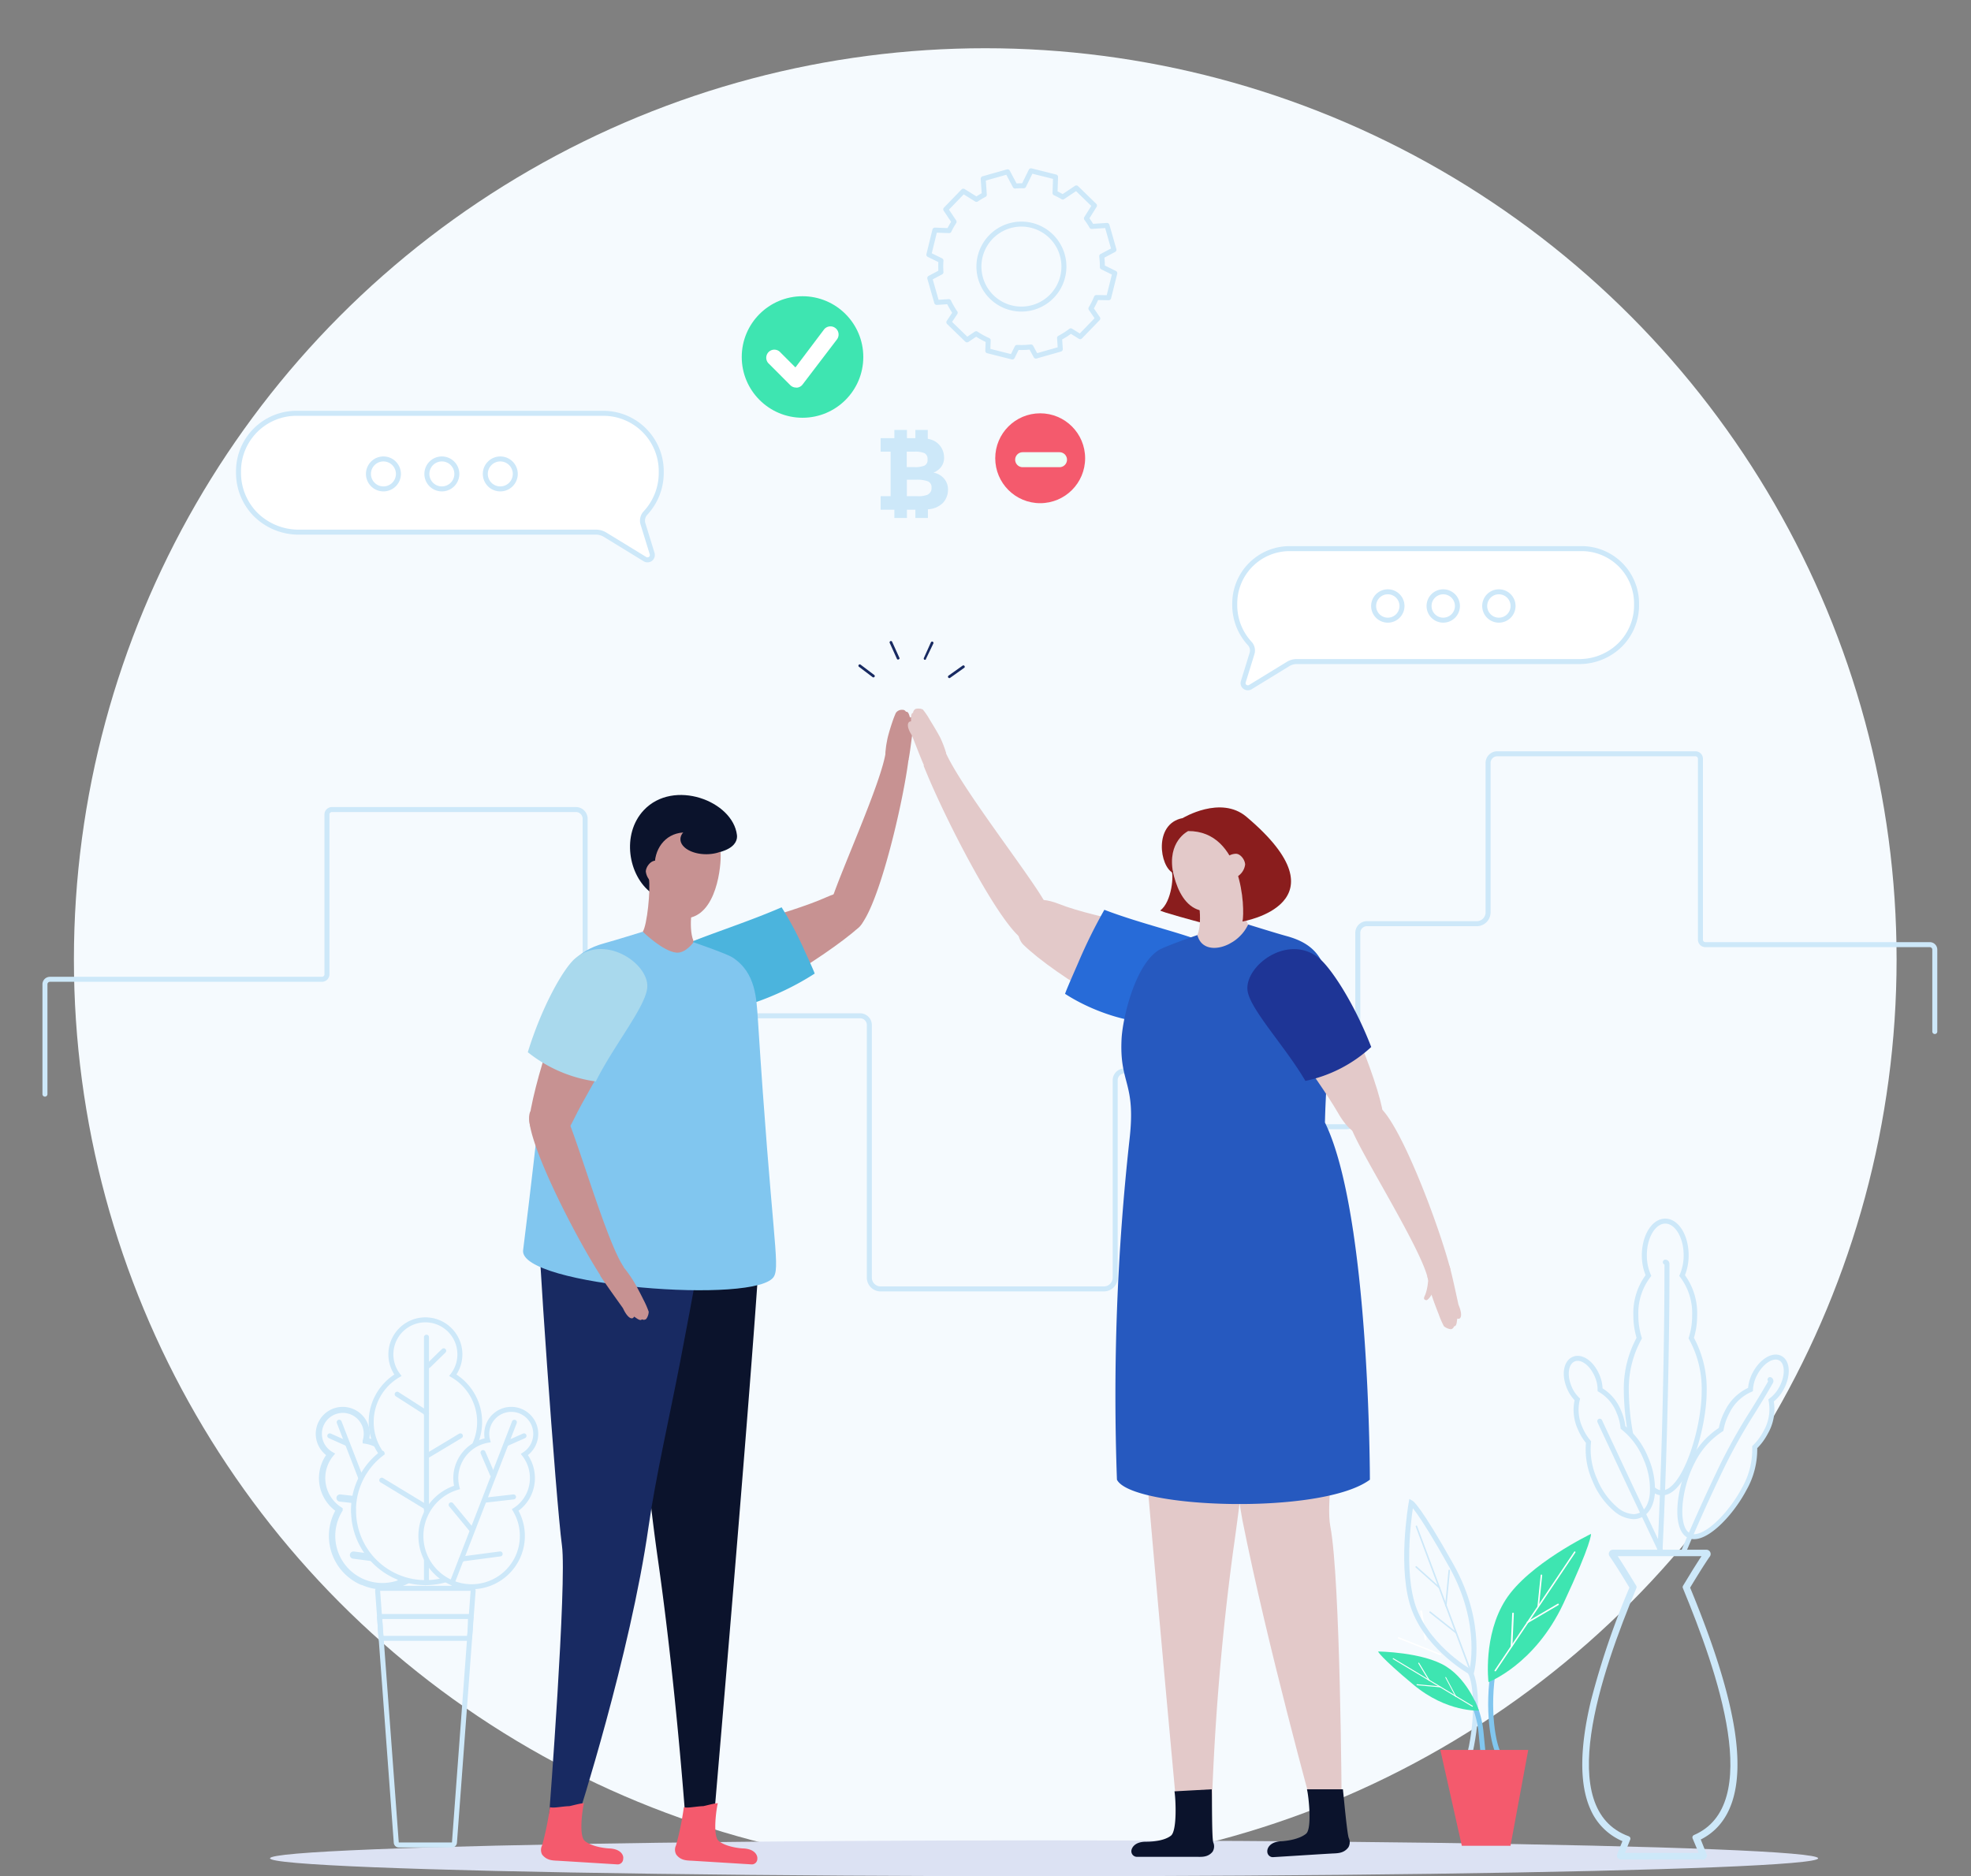 <svg id="Layer_1" data-name="Layer 1" xmlns="http://www.w3.org/2000/svg" viewBox="0 0 394.68 375.78"><rect x="0" y="0" width="394.68" height="375.78" fill="#808080" stroke="none"/><defs><style>.cls-1,.cls-22,.cls-6{fill:#f5fafe;}.cls-2,.cls-21,.cls-23,.cls-25{fill:none;}.cls-2,.cls-21,.cls-22,.cls-23,.cls-5,.cls-6{stroke:#cde8f9;}.cls-19,.cls-2,.cls-21,.cls-22,.cls-25,.cls-5,.cls-6{stroke-linecap:round;}.cls-2,.cls-5,.cls-6{stroke-linejoin:round;}.cls-3{fill:#3ee5b1;}.cls-4,.cls-5{fill:#fff;}.cls-7{fill:#dce2f3;}.cls-8{fill:#182a62;}.cls-9{fill:#0b132c;}.cls-10{fill:#c79292;}.cls-11{fill:#4bb4dd;}.cls-12,.cls-19{fill:#81c6ef;}.cls-13{fill:#a9d9ed;}.cls-14{fill:#f45a6d;}.cls-15{fill:#e3c9c9;}.cls-16{fill:#276bd8;}.cls-17{fill:#2659bf;}.cls-18{fill:#1e3596;}.cls-19{stroke:#ecfff7;stroke-width:3px;}.cls-19,.cls-21,.cls-22,.cls-23,.cls-25{stroke-miterlimit:10;}.cls-20{fill:#8a1d1d;}.cls-24{fill:#cde8f9;}.cls-25{stroke:#81c6ef;}</style></defs><circle class="cls-1" cx="197.29" cy="192.15" r="182.49"/><path class="cls-2" d="M9,219.14v-22a1,1,0,0,1,1-1H64.47a1,1,0,0,0,1-1v-32a1,1,0,0,1,1-1h48.81a1.85,1.85,0,0,1,1.89,1.81v48.31a2.26,2.26,0,0,0,2.31,2.22h17.35a2.27,2.27,0,0,0,2.31-2.22v-7a1.84,1.84,0,0,1,1.88-1.81h31.17a1.85,1.85,0,0,1,1.89,1.81v50.67a2.26,2.26,0,0,0,2.31,2.22H221a2.26,2.26,0,0,0,2.31-2.22V216.31a1.85,1.85,0,0,1,1.89-1.81h25.3a1.84,1.84,0,0,1,1.88,1.81v7.14a2.27,2.27,0,0,0,2.32,2.22h14.87a2.27,2.27,0,0,0,2.32-2.22V186.81a1.84,1.84,0,0,1,1.88-1.81h21.9a2.27,2.27,0,0,0,2.31-2.22v-30a1.84,1.84,0,0,1,1.88-1.81H339.5a1,1,0,0,1,1,1v36.23a1,1,0,0,0,1,1h44.93a1,1,0,0,1,1,1V206.6"/><circle class="cls-3" cx="160.7" cy="71.5" r="12.17"/><path class="cls-4" d="M159.4,77.62a1.63,1.63,0,0,1-1.14-.47L154,72.88a1.62,1.62,0,1,1,2.28-2.29l3,3L165,66a1.62,1.62,0,0,1,2.58,2l-6.86,9a1.58,1.58,0,0,1-1.18.64Z"/><path class="cls-5" d="M249.84,137.75a.94.94,0,0,1-.57-.2.92.92,0,0,1-.31-1l1.75-5.67a2.06,2.06,0,0,0-.46-2,11.31,11.31,0,0,1-3-7.7v-.3a11,11,0,0,1,11-11h58.46a11,11,0,0,1,11,11v.3a11.2,11.2,0,0,1-3.31,8,11.62,11.62,0,0,1-8,3.32H259.66a3.3,3.3,0,0,0-1.73.49l-7.61,4.66A1,1,0,0,1,249.84,137.75Z"/><circle class="cls-6" cx="300.14" cy="121.37" r="2.44"/><path class="cls-5" d="M300.14,124.21a2.84,2.84,0,1,1,2.84-2.84A2.84,2.84,0,0,1,300.14,124.21Z"/><path class="cls-5" d="M289,124.21a2.84,2.84,0,1,1,2.84-2.84A2.84,2.84,0,0,1,289,124.21Z"/><circle class="cls-6" cx="277.9" cy="121.37" r="2.44"/><path class="cls-5" d="M277.9,124.21a2.84,2.84,0,1,1,2.84-2.84A2.84,2.84,0,0,1,277.9,124.21Z"/><path class="cls-5" d="M129.17,112l-8-4.9a3.47,3.47,0,0,0-1.83-.52H59.66a12.25,12.25,0,0,1-8.42-3.48,11.86,11.86,0,0,1-3.48-8.42v-.31A11.6,11.6,0,0,1,59.34,82.78h61.49a11.6,11.6,0,0,1,11.58,11.59v.31a11.83,11.83,0,0,1-3.17,8.09,2.23,2.23,0,0,0-.49,2.15l1.85,6a1,1,0,0,1-.33,1,1,1,0,0,1-.6.21A.91.91,0,0,1,129.17,112Z"/><path class="cls-2" d="M73.78,94.92a3,3,0,1,1,3,3A3,3,0,0,1,73.78,94.92Z"/><path class="cls-2" d="M85.48,94.92a3,3,0,1,1,3,3A3,3,0,0,1,85.48,94.92Z"/><path class="cls-2" d="M97.18,94.92a3,3,0,1,1,3,3A3,3,0,0,1,97.18,94.92Z"/><ellipse class="cls-7" cx="209.07" cy="372.19" rx="155" ry="3.59"/><path class="cls-8" d="M180.08,132a.26.26,0,0,0,0-.29l-1.43-3.16a.26.26,0,0,0-.35-.14.27.27,0,0,0-.14.36l1.43,3.16a.25.25,0,0,0,.44.07Z"/><path class="cls-8" d="M175.09,135.59v0a.27.27,0,0,0,0-.38l-2.76-2.09a.27.27,0,0,0-.33.43l2.76,2.09A.28.28,0,0,0,175.09,135.59Z"/><path class="cls-8" d="M185.4,132.08a.16.16,0,0,0,0-.07l1.5-3.13a.28.28,0,0,0-.13-.36.28.28,0,0,0-.36.13L185,131.78a.27.27,0,0,0,.12.36A.29.29,0,0,0,185.4,132.08Z"/><path class="cls-8" d="M193.13,133.72a.29.29,0,0,0,0-.34.27.27,0,0,0-.38-.06l-2.81,2a.27.27,0,0,0,.32.44l2.81-2Z"/><path class="cls-9" d="M147.57,167.25c.19,1.51-.95,5.31-15.45,3.43-1.52,2.6-1.74,8.12-1.74,8.12-4.55-3.41-6-11.7-1.46-16.54C134.88,155.94,146.75,160.4,147.57,167.25Z"/><path class="cls-9" d="M127.29,244.08s-1.11,17,0,23.57c.37,2.21,1.29,22.49,4.46,44.73,3.68,25.76,5.59,53.07,5.59,53.07a4.69,4.69,0,0,0,5.53-.16S153.09,246.83,152.42,242C149.43,243.34,136.32,244.67,127.29,244.08Z"/><path class="cls-10" d="M182.27,143.7c-.15.06-.22-1.27-.86-1.14a.72.72,0,0,0-.69-.39,1.45,1.45,0,0,0-1.34.63,21,21,0,0,0-.76,2c-.06.16-.84,2.53-1,3.61a15.15,15.15,0,0,0-.32,2.71,29,29,0,0,0,4.62,1.11c.33-1.52.87-6.29.91-6.4C183.46,144,182.87,143.45,182.27,143.7Z"/><path class="cls-10" d="M165.41,179.73c-7.63,3.41-24.33,7.35-29,9.87-.85.46,4.12,10.34,5.56,11.64,3.32,3,23.58-9.74,30-15.49C174.35,183.57,174.77,175.54,165.41,179.73Z"/><path class="cls-11" d="M156.51,181.72c-7.5,3.27-16.81,6.1-20.11,7.88-.85.46,2.12,13,6.74,13,3,0,11.86-2.34,20-7.61-.36-1-1.81-4.08-2.26-5.1A65.1,65.1,0,0,0,156.51,181.72Z"/><path class="cls-10" d="M166.15,181.49a3.33,3.33,0,0,0-.09,1.08c.11,1.81,1.38,4.22,5,3.64,3.93-.64,9.62-24.23,10.87-34.13-1.25-.05-2.65-1.14-4.53-1.75C176.75,156.36,167.65,175.94,166.15,181.49Z"/><path class="cls-8" d="M107.73,242c-.36,2.6,3.6,58.76,4.8,67.57,1,7.42-2.55,53.72-2.55,53.72.06.2,3.13,2.47,5.66,1,0,0,10.54-32.7,14.22-58.46,1.41-9.89,4.16-21.8,6.36-33.19,2.52-13.07,4.82-26,4.82-26C132,247.32,110.73,243.34,107.73,242Z"/><path class="cls-10" d="M129.93,175.79c.37,2.51-.35,9.5-1.22,10.82,2.09,4.62,9.43,6.36,10.16,1.87-1.2-2.93,0-8.38.06-8.9C137.07,179.86,130.56,176.25,129.93,175.79Z"/><path class="cls-10" d="M136.77,166.74c-3.68.25-5.89,3.45-5.65,7.1,0,0,.26,3.78.26,3.78.19,2.75,4.72,6.78,7.08,6.11,5.58-1.59,6.07-12,5.8-13.2C143.5,167.3,140.19,166.51,136.77,166.74Z"/><path class="cls-12" d="M146.71,191.78c-1.21-.79-7.84-3.06-7.84-3.06s-1.56,2.23-3.41,2.08c-2.68-.22-6.75-4.19-6.75-4.19s-5.73,1.78-7.66,2.3c-5.8,1.57-8.21,5-10.3,11.49-.65,2-3,26.16-6,50-.89,7.16,47.36,11,50.27,5.19,1.19-2.35-.52-8.6-3.25-51.3C151.46,200,151.38,194.84,146.71,191.78Z"/><path class="cls-10" d="M129.32,174.54a3.25,3.25,0,0,0,1.87,2.58c.41-1,1.25-3,1.6-4.2a3.19,3.19,0,0,0-1.53-.53C130.31,172.36,129.35,173.59,129.32,174.54Z"/><path class="cls-10" d="M128.83,260.28c-.09-.19-1.44-2.91-2.17-4a24.48,24.48,0,0,0-2-2.73,24.62,24.62,0,0,0-4.47,1.92c1,1.63,4.5,6.43,4.56,6.56,1,2.15,1.93,2.32,2.2,1.7.06-.15,1.2,1.05,1.59.51a.78.78,0,0,0,.86-.07,2.62,2.62,0,0,0,.5-1.45A17.7,17.7,0,0,0,128.83,260.28Z"/><path class="cls-10" d="M129.62,197.67c.36-.89-8.66-4.94-10.6-5-4.48-.16-11.78,22.63-13,31.14-.45,3.24,4.39,9.65,8.86.42C118.56,216.69,127.66,202.61,129.62,197.67Z"/><path class="cls-13" d="M115.13,192c-2.27,1.94-6.59,9.47-9.44,18.74a27.79,27.79,0,0,0,13.62,5.86c3.63-7.32,10.2-15.22,10.31-19C129.76,192.82,121,187,115.13,192Z"/><path class="cls-10" d="M112.48,221.94c-1.25-1.29-3.8-2.29-6.15.5-2.57,3,8.79,25.31,14.3,33.63a18.81,18.81,0,0,1,4.28-2.29c-3.45-5-9.3-25.77-11.79-30.95A3.24,3.24,0,0,0,112.48,221.94Z"/><path class="cls-14" d="M122.11,370.22c-.47,0-3.45-.24-5-1.5-1.23-1-.5-6.29-.18-7.56-.66,0-2.25.45-2.89.58-1.54.05-3.24.46-3.92.2a58.25,58.25,0,0,1-1.56,7.65,2,2,0,0,0,0,1.86c1,1.25,2.2,1.17,3.42,1.24l11.51.71a1.12,1.12,0,0,0,1.3-1.14C124.92,371.74,124.48,370.36,122.11,370.22Z"/><path class="cls-14" d="M148.92,370.22c-.47,0-3.46-.24-5-1.5-1.23-1-.5-6.29-.18-7.56-.66,0-2.25.45-2.89.58-1.54.05-3.23.46-3.91.2a58.05,58.05,0,0,1-1.57,7.65,2,2,0,0,0,.05,1.86c.95,1.25,2.2,1.17,3.42,1.24l11.52.71a1.11,1.11,0,0,0,1.29-1.14C151.72,371.74,151.29,370.36,148.92,370.22Z"/><path class="cls-15" d="M226.22,249.23c-.67,4.81,9.55,114.62,9.55,114.62,0,.19,4.3,1.42,6.83-.47a512,512,0,0,1,4.29-52.45c3.18-22.24,6.86-58.62,6.86-58.62C244.72,252.9,229.22,250.54,226.22,249.23Z"/><path class="cls-9" d="M229.47,368.87c.47,0,3.46,0,5-1.21,1.29-1,.95-7.6.71-8.88l7.46-.41c.09,2,0,9.84.32,10.67a2,2,0,0,1-.16,1.85c-1,1.19-2.26,1-3.49,1l-11.53,0a1.12,1.12,0,0,1-1.23-1.21C226.58,370.22,227.1,368.87,229.47,368.87Z"/><path class="cls-15" d="M186.15,144.1a13.77,13.77,0,0,0-1.36-2,2.23,2.23,0,0,0-1.44-.12,1,1,0,0,0-.52.79c-.64.14-.28,1.72-.44,1.72-.64,0-1,.94.2,2.77.07.12,2.08,5.41,2.86,7a31.72,31.72,0,0,0,4-3.45,21.46,21.46,0,0,0-1.14-3C187.73,146.65,186.25,144.27,186.15,144.1Z"/><path class="cls-15" d="M241.28,188.86c-4.63-2.37-21.56-4.76-29.17-7.79-9.33-3.72-9.53,5.85-7.2,8.13,6.13,6,26,18.48,29.71,14.41C236.21,201.84,242.12,189.29,241.28,188.86Z"/><path class="cls-16" d="M241.28,188.86c-3.27-1.67-12.66-3.77-20.14-6.64A102.53,102.53,0,0,0,216,192.61c-.54,1.28-2.28,5.14-2.73,6.44,8,5.18,18.93,7.27,21.38,4.56C236.21,201.84,242.12,189.29,241.28,188.86Z"/><path class="cls-15" d="M209.3,180.81c-3.14-5.74-17.79-24.21-20.28-30.92a20.35,20.35,0,0,1-4.08,3.44c4.29,10.91,17.42,36.36,21.29,35.26,3.54-1,4-4.41,3.5-6.56A5.07,5.07,0,0,0,209.3,180.81Z"/><path class="cls-15" d="M270.92,246.54c-3,1.31-19.29.94-28.32.35,0,0,4.25,47.74,6.18,57.54,5,25.17,14.22,58.47,14.22,58.47,2.53,1.44,5.61-.83,5.66-1,0,0-.23-45.6-2.27-56.18C264.71,297,272.67,262.75,270.92,246.54Z"/><path class="cls-17" d="M266.44,198.9c-.94-6.77-3.05-9.85-8.85-11.43-1.93-.52-7.66-2.31-7.66-2.31s-4.06,4-6.75,4.21c-1.84.15-3.41-2.09-3.41-2.09s-6.63,2.28-7.83,3.07c-4.68,3.07-7.17,13.57-7.36,17.87-.41,8.95,2.9,8.48,1.61,19.89a467.13,467.13,0,0,0-2.53,68.25c2.91,5.81,41,7.16,50.65,0,0,0,0-53.16-9-71.54C265.6,212.53,267.1,203.7,266.44,198.9Z"/><path class="cls-15" d="M285.42,259.25c-.2.49-.55,1,.13,1.15.44.15,1.49-1.56,1.5-2-.31-1.09-.95-.91-1.09-2A9.28,9.28,0,0,1,285.42,259.25Z"/><path class="cls-15" d="M285.83,255.59a25.12,25.12,0,0,0,.7,3.29c.35,1.31,1.47,4.13,1.55,4.32a17.74,17.74,0,0,0,1.05,2.42,2.58,2.58,0,0,0,1.41.6.79.79,0,0,0,.63-.59c.66.07.53-1.58.69-1.53.63.23,1.13-.58.2-2.76-.05-.14-1.27-6-1.81-7.79A24.83,24.83,0,0,0,285.83,255.59Z"/><path class="cls-15" d="M251.27,197.9c2.3,4.79,12.5,17.8,16.66,25,5.09,8.9,9.48,2.17,8.81-1-1.77-8.41-10.66-29.19-14.12-30.16C260.75,191.25,250.86,197,251.27,197.9Z"/><path class="cls-18" d="M249.8,198.28c.36,3.73,7.47,11.16,11.6,18.21a27.81,27.81,0,0,0,13.18-6.79c-3.48-9-8.32-16.27-10.71-18C257.7,187.07,249.33,193.45,249.8,198.28Z"/><path class="cls-15" d="M270.56,225.38a3.53,3.53,0,0,0,.23,1.07c2.19,5.32,13.7,23.58,15.09,29.49a19.22,19.22,0,0,1,4.57-1.65c-2.5-9.66-11.41-33-15.39-33.14C271.41,221,270.44,223.58,270.56,225.38Z"/><path class="cls-9" d="M256.53,368.77c.47,0,3.45-.23,5-1.5,1.24-1,.51-7.64.18-8.9h7.2c.21,1.95.85,9,1.18,9.78A2,2,0,0,1,270,370c-.95,1.25-2.2,1.17-3.43,1.24-2,.11-8.63.54-11.51.71a1.12,1.12,0,0,1-1.29-1.14C253.73,370.29,254.16,368.91,256.53,368.77Z"/><ellipse class="cls-9" cx="141.42" cy="168.08" rx="5.17" ry="3.01"/><path class="cls-4" d="M285.38,328.52a.17.17,0,0,0,.1,0c.12,0,.2-.07.18-.15l-.87-5.68c0-.08-.11-.13-.22-.12s-.19.07-.18.15l.87,5.68A.15.15,0,0,0,285.38,328.52Z"/><path class="cls-4" d="M288.3,331.48a.26.26,0,0,0,.26-.05c.06-.07,0-.15-.07-.19l-8.29-3.3a.26.26,0,0,0-.28.05c-.05.06,0,.15.08.19l8.28,3.3Z"/><path class="cls-2" d="M222,59.63l1.23-4.91-2.49-1.23a15.89,15.89,0,0,0-.13-2.17l2.45-1.3-1.39-4.87-3.06.2a16,16,0,0,0-1.06-1.61l1.61-2.57-3.63-3.53-2.72,1.82a15.21,15.21,0,0,0-1.55-.81l.11-3.21-4.91-1.23-1.47,3a16.55,16.55,0,0,0-1.72.05l-1.51-2.85-4.88,1.38L197.1,39a14.41,14.41,0,0,0-1.57.93l-2.63-1.64-3.52,3.64,1.67,2.49a15.6,15.6,0,0,0-1,1.77l-2.85-.1L186,51l2.42,1.19a16.32,16.32,0,0,0,0,2.32l-2.24,1.19,1.39,4.87,2.41-.16a16.38,16.38,0,0,0,1.29,2.23L190,64.54l3.64,3.53,1.83-1.23a16.18,16.18,0,0,0,2.41,1.33l-.08,2.09,4.91,1.24.95-1.92a16.22,16.22,0,0,0,2.78-.09l1,1.83,4.88-1.39-.15-2.23a15.38,15.38,0,0,0,2.25-1.44l1.88,1.17,3.52-3.64-1.37-2a16.13,16.13,0,0,0,1.1-2.2Zm-15.14,1.95a8.51,8.51,0,1,1,5.86-10.51A8.51,8.51,0,0,1,206.86,61.58Z"/><circle class="cls-14" cx="208.29" cy="91.78" r="9"/><line class="cls-19" x1="204.78" y1="92.07" x2="212.16" y2="92.07"/><path class="cls-20" d="M234.51,174.34c.62.57.17,6.31-2.17,8-.27.19,7.93,2.38,7.93,2.38l2.93-8.86Z"/><path class="cls-15" d="M248.71,174.34c-.63.46-7.14,4.08-9,3.8,0,.51,1.27,6.21.06,9.14,1.16,4.59,8.08,2.5,10.16-2.12C249.06,183.85,248.34,176.86,248.71,174.34Z"/><path class="cls-15" d="M241.88,165.3c-3.43-.24-6.74.56-7.5,3.79-.27,1.16.23,11.61,5.8,13.2,2.36.66,6.89-3.37,7.08-6.11,0,0,.26-3.75.26-3.79C247.77,168.75,245.55,165.55,241.88,165.3Z"/><path class="cls-20" d="M249.58,163.58c-5.16-4.35-12.75.27-12.75.27-5.89,1.12-4.61,9.75-1.91,11-1.28-6.35,3-8.4,3-8.4,10.88-.07,11.42,15.65,10.88,18.11C248.83,184.57,270.13,180.92,249.58,163.58Z"/><path class="cls-15" d="M247.38,171a3.08,3.08,0,0,0-1.53.53c.35,1.24,1.19,3.22,1.6,4.2a3.31,3.31,0,0,0,1.88-2.58C249.29,172.15,248.33,170.91,247.38,171Z"/><path class="cls-21" d="M79.23,298.07s0,0,0-.06a7.46,7.46,0,0,0-6.11-9.36,0,0,0,0,1,0-.06,4.69,4.69,0,1,0-8.84.29,4.73,4.73,0,0,0,2.07,2.39,7.46,7.46,0,0,0,1.77,11.07,0,0,0,0,1,0,.06,9.93,9.93,0,1,0,11.16-4.33Z"/><path class="cls-21" d="M72.42,316.93a10.17,10.17,0,0,1-4.63-14.5A7.67,7.67,0,0,1,66,291.32a4.91,4.91,0,0,1,.7-8.65,4.91,4.91,0,0,1,6.57,2.92,4.8,4.8,0,0,1,.1,2.88,7.73,7.73,0,0,1,5.85,4.78,7.59,7.59,0,0,1,.28,4.66,10.16,10.16,0,1,1-7,19Zm6.81-18.86Zm-6-9.41Z"/><path class="cls-21" d="M79.91,317a.21.21,0,0,0,.2.14h.08a.23.23,0,0,0,.13-.29l-12.4-32"/><line class="cls-21" x1="69.51" y1="289.13" x2="66.04" y2="287.58"/><path class="cls-21" d="M73.82,300.89a.22.22,0,0,0,0-.43l-5.7-.65a.23.23,0,0,0-.25.19.24.24,0,0,0,.2.25l5.7.64Z"/><path class="cls-21" d="M76.38,307.5a.2.2,0,0,0,.17-.09L81,301.67a.21.21,0,0,0,0-.31.2.2,0,0,0-.3,0l-4.42,5.75a.2.2,0,0,0,0,.3A.17.17,0,0,0,76.38,307.5Z"/><path class="cls-21" d="M78.39,312.68a.22.22,0,0,0,.22-.19.23.23,0,0,0-.19-.25l-7.61-1a.22.22,0,0,0-.06.44l7.61,1Z"/><path class="cls-22" d="M70.78,302.56a14.31,14.31,0,0,1,5.61-11.41,10.71,10.71,0,0,1-2.06-6.36,10.87,10.87,0,0,1,5.35-9.35,6.91,6.91,0,1,1,11,0A10.87,10.87,0,0,1,94,291.15a14.41,14.41,0,1,1-23.2,11.41Zm5.73-11.5h0Z"/><path class="cls-21" d="M85.18,317a.22.22,0,0,0,.22-.22V267.82"/><path class="cls-21" d="M85.37,283.24a.22.22,0,0,0-.07-.3l-5.77-3.7"/><line class="cls-21" x1="88.85" y1="270.54" x2="85.8" y2="273.52"/><line class="cls-21" x1="92.19" y1="287.58" x2="85.8" y2="291.42"/><path class="cls-21" d="M85.37,302.13a.22.22,0,0,0-.07-.3l-8.85-5.37"/><path class="cls-21" d="M85.18,310.16l.11,0,9.6-5.27a.22.22,0,0,0,.09-.3.22.22,0,0,0-.3-.08l-9.6,5.26a.22.22,0,0,0-.09.3A.21.21,0,0,0,85.18,310.16Z"/><path class="cls-22" d="M90.77,317.11a10.16,10.16,0,0,1,.74-19.2,7.59,7.59,0,0,1,.29-4.66,7.7,7.7,0,0,1,5.84-4.78,4.88,4.88,0,0,1,.1-2.88,4.91,4.91,0,0,1,6.57-2.92,4.91,4.91,0,0,1,.7,8.65,7.72,7.72,0,0,1,1.09,7.48,7.58,7.58,0,0,1-2.93,3.63,10.17,10.17,0,0,1-8.72,15.37A10.21,10.21,0,0,1,90.77,317.11Z"/><path class="cls-21" d="M103,284.86l-12.4,32a.23.23,0,0,0,.13.29h.08"/><line class="cls-21" x1="98.58" y1="295.25" x2="96.72" y2="290.93"/><line class="cls-21" x1="104.93" y1="287.58" x2="101.45" y2="289.13"/><line class="cls-21" x1="102.83" y1="299.81" x2="97.12" y2="300.46"/><line class="cls-21" x1="94.53" y1="306.48" x2="90.34" y2="301.4"/><path class="cls-21" d="M100.15,311.23l-7.6,1a.22.22,0,0,0-.19.25"/><path class="cls-23" d="M79.35,369.05,76.12,325.4l-.5-6.74a.5.5,0,0,1,.5-.54H94.24a.51.51,0,0,1,.37.16.52.52,0,0,1,.13.38l-.5,6.74L91,369.05a.51.51,0,0,1-.5.47H79.85A.51.51,0,0,1,79.35,369.05Z"/><path class="cls-23" d="M76.12,325.4,76,324a.19.19,0,0,1,.06-.17.24.24,0,0,1,.16-.07H94.13a.24.24,0,0,1,.16.07.22.22,0,0,1,0,.17l-.1,1.38a21.59,21.59,0,0,1-.22,2.76H76.34A21.59,21.59,0,0,1,76.12,325.4Z"/><path class="cls-22" d="M338.3,268a14.67,14.67,0,0,0,.71-4.58,11.85,11.85,0,0,0-2.58-7.91,9.5,9.5,0,0,0,.88-4.13c0-3.59-1.73-6.5-3.85-6.5s-3.85,2.91-3.85,6.5a9.5,9.5,0,0,0,.87,4.13c-1.55,1.66-2.57,4.58-2.57,7.91a14.67,14.67,0,0,0,.7,4.58A20.47,20.47,0,0,0,326,278.6c0,7.69,2.73,20.11,6.85,20.11s8.08-12.42,8.08-20.11A20.47,20.47,0,0,0,338.3,268Z"/><path class="cls-22" d="M332.84,299c-2.57,0-4.29-4-5.29-7.41a49.87,49.87,0,0,1-1.89-13A21,21,0,0,1,328.25,268a15.18,15.18,0,0,1-.68-4.53,12.39,12.39,0,0,1,2.52-8,10,10,0,0,1-.82-4.07c0-3.77,1.88-6.83,4.19-6.83s4.18,3.06,4.18,6.83a10.19,10.19,0,0,1-.81,4.07,12.44,12.44,0,0,1,2.51,8,14.86,14.86,0,0,1-.68,4.53,21,21,0,0,1,2.59,10.64C341.25,286.3,337.32,299,332.84,299Z"/><path class="cls-22" d="M351.37,289.84a11.39,11.39,0,0,0,2.17-2.91,9.3,9.3,0,0,0,1.11-6.44,7.49,7.49,0,0,0,2.13-2.55c1.31-2.49,1.19-5.14-.29-5.92s-3.74.6-5.06,3.1a7.57,7.57,0,0,0-.91,3.19,9.29,9.29,0,0,0-4.69,4.54,11.76,11.76,0,0,0-1.19,3.44,16.18,16.18,0,0,0-5.7,6.4c-2.82,5.34-3.65,13.32-.79,14.83s8.33-4,11.15-9.36A16,16,0,0,0,351.37,289.84Z"/><path class="cls-22" d="M333.47,252.79h0a.34.34,0,0,1,.33.34c0,7.08-.08,14.27-.22,21.37-.22,12-.61,24.2-1.18,36.26"/><path class="cls-22" d="M354.44,276.31a.34.34,0,0,1,.13.46c-1.28,2.24-2.46,4.16-3.6,6a111.25,111.25,0,0,0-6.18,11c-2.67,5.53-5.22,11.17-7.61,16.86"/><path class="cls-22" d="M327.08,303.76a5.88,5.88,0,0,1-3.55-1.49,15.12,15.12,0,0,1-4.19-5.87,14.92,14.92,0,0,1-1.25-7.57,10.59,10.59,0,0,1-1.66-2.72,8.88,8.88,0,0,1-.58-5.83,7,7,0,0,1-1.61-2.39c-1.07-2.52-.68-5,.88-5.67s3.62.79,4.69,3.31a7.12,7.12,0,0,1,.6,2.82,8.81,8.81,0,0,1,3.78,4.47,10.65,10.65,0,0,1,.81,3.08,15,15,0,0,1,4.56,6.16,15.26,15.26,0,0,1,1.31,7.1c-.2,2.21-1.09,3.75-2.49,4.34A3.18,3.18,0,0,1,327.08,303.76Z"/><path class="cls-22" d="M320.34,284.64l.46,1c3.84,8.23,7.76,16.55,11.66,24.75"/><path class="cls-2" d="M337.44,317.87c3.19-5.32,4.22-6.69,4.22-6.69H323s1,1.37,4.22,6.69c-7,16.86-16.82,44.69-1.24,50.38l-1.34,3.35h16.25L339.39,368C354,361.69,344.29,334.47,337.44,317.87Z"/><path class="cls-2" d="M340.84,371.93H324.59a.32.32,0,0,1-.27-.14.34.34,0,0,1,0-.31l1.21-3a11.72,11.72,0,0,1-6.64-6.41c-2.12-4.8-2.06-12,.16-21.27a159.92,159.92,0,0,1,7.79-22.86c-3.07-5.11-4.11-6.5-4.12-6.52a.33.33,0,0,1,.27-.53h18.71a.34.34,0,0,1,.3.18.36.36,0,0,1,0,.35s-1.05,1.41-4.12,6.52c3.15,7.63,7.47,18.87,9,28.84,1.7,11.3-.64,18.49-6.95,21.4l1.33,3.34a.33.33,0,0,1-.31.45Z"/><path class="cls-21" d="M294.65,335s2.61-9.54-4-21.37-8.07-12.64-8.07-12.64-2.43,13.65.69,21.56S294.65,335,294.65,335Z"/><path class="cls-24" d="M294.38,334.12a.16.16,0,0,1-.1.11.14.14,0,0,1-.19-.09l-10.6-28.38a.16.16,0,0,1,.09-.2.14.14,0,0,1,.19.09L294.37,334A.19.19,0,0,1,294.38,334.12Z"/><path class="cls-24" d="M288.32,318a.15.15,0,0,1,0,.07.16.16,0,0,1-.22,0l-4.63-4.14a.15.15,0,0,1,0-.21.16.16,0,0,1,.22,0l4.63,4.15A.16.16,0,0,1,288.32,318Z"/><path class="cls-24" d="M289.67,321.64a.14.14,0,0,1-.16.12.15.15,0,0,1-.14-.16l.68-7.07a.15.15,0,0,1,.3,0l-.68,7.08Z"/><path class="cls-24" d="M291.67,327.05a.09.09,0,0,1,0,.06.15.15,0,0,1-.21,0L286.26,323a.17.17,0,0,1,0-.22.16.16,0,0,1,.21,0l5.17,4.11A.17.17,0,0,1,291.67,327.05Z"/><path class="cls-21" d="M292.2,356.57c.67-1.11.87-.67,1.75-3.87,2.18-7.92,1.7-15.59.47-17.75"/><path class="cls-25" d="M300.46,330.09c-.56,1.18-.8.76-1.36,4-1.39,8.1-.14,15.68,1.29,17.71"/><path class="cls-3" d="M298.06,336.9s9.26-3.47,15-15.74,5.53-13.94,5.53-13.94-12.5,6-17.09,13.18S298.06,336.9,298.06,336.9Z"/><path class="cls-4" d="M299.46,334.72a.16.16,0,0,1-.15,0,.16.16,0,0,1,0-.21l15.92-23.74a.15.15,0,0,1,.21,0,.17.17,0,0,1,0,.21l-15.92,23.74A.1.1,0,0,1,299.46,334.72Z"/><path class="cls-4" d="M308.09,321.85H308a.15.15,0,0,1-.13-.17l.64-6.18a.15.15,0,0,1,.17-.14.16.16,0,0,1,.13.17l-.64,6.18A.18.18,0,0,1,308.09,321.85Z"/><path class="cls-4" d="M305.93,325.07a.16.16,0,0,1-.2-.06.15.15,0,0,1,.06-.2l6.13-3.6a.16.16,0,0,1,.21.05.16.16,0,0,1-.06.21l-6.13,3.6Z"/><path class="cls-4" d="M302.72,329.86h-.07a.14.14,0,0,1-.14-.15l.3-6.6A.15.15,0,0,1,303,323a.14.14,0,0,1,.14.15l-.3,6.6A.16.16,0,0,1,302.72,329.86Z"/><path class="cls-25" d="M295,341h0a19.43,19.43,0,0,1,1.57,6l.52,5.32"/><path class="cls-3" d="M296.13,342.6s-6.38.42-13.11-5.19-7.07-6.64-7.07-6.64,9,.09,13.63,3S296.13,342.6,296.13,342.6Z"/><path class="cls-4" d="M294.77,341.8h0l-15.85-9.52a.1.1,0,0,1,0-.14.09.09,0,0,1,.13,0l15.85,9.52a.11.11,0,0,1,0,.14A.11.11,0,0,1,294.77,341.8Z"/><path class="cls-4" d="M286.18,336.64a.11.11,0,0,1-.09-.05L284,333.15a.1.1,0,0,1,.17-.1l2.08,3.44a.11.11,0,0,1,0,.14Z"/><path class="cls-4" d="M288.33,337.94h0l-4.58-.41a.1.1,0,1,1,0-.2l4.58.42a.11.11,0,0,1,.09.11A.11.11,0,0,1,288.33,337.94Z"/><path class="cls-4" d="M291.53,339.86a.1.1,0,0,1-.09-.06l-2-3.77a.1.1,0,0,1,0-.14.11.11,0,0,1,.13.05l2,3.77a.09.09,0,0,1,0,.13Z"/><polygon class="cls-14" points="292.72 369.68 288.42 350.49 306.02 350.49 302.47 369.68 292.72 369.68"/><path class="cls-24" d="M189.83,98.11a3.3,3.3,0,0,0-.79-2.26,3.71,3.71,0,0,0-2.12-1.2l.52-.24a5.5,5.5,0,0,0,.51-.36,3,3,0,0,0,1.09-2.5,3.73,3.73,0,0,0-1-2.5,3.64,3.64,0,0,0-1.59-1,6.56,6.56,0,0,0-.67-.17V86.11H183.3v1.65h-1.69V86.11h-2.52v1.65h-2.75v2.7h2v8.92h-2v2.71h2.75v1.65h2.52v-1.65h1.69v1.65h2.51V102a4.55,4.55,0,0,0,3-1.27A3.88,3.88,0,0,0,189.83,98.11Zm-4.69-7.34a1.28,1.28,0,0,1,.59,1.26,1.2,1.2,0,0,1-.64,1.24,5.16,5.16,0,0,1-2,.29h-1.52v-3.1h1.54A4.81,4.81,0,0,1,185.14,90.77Zm.71,8.27a4.8,4.8,0,0,1-2.06.34h-2.2v-3.3h1.89a6.23,6.23,0,0,1,2.32.32,1.27,1.27,0,0,1,.73,1.31A1.34,1.34,0,0,1,185.85,99Z"/></svg>